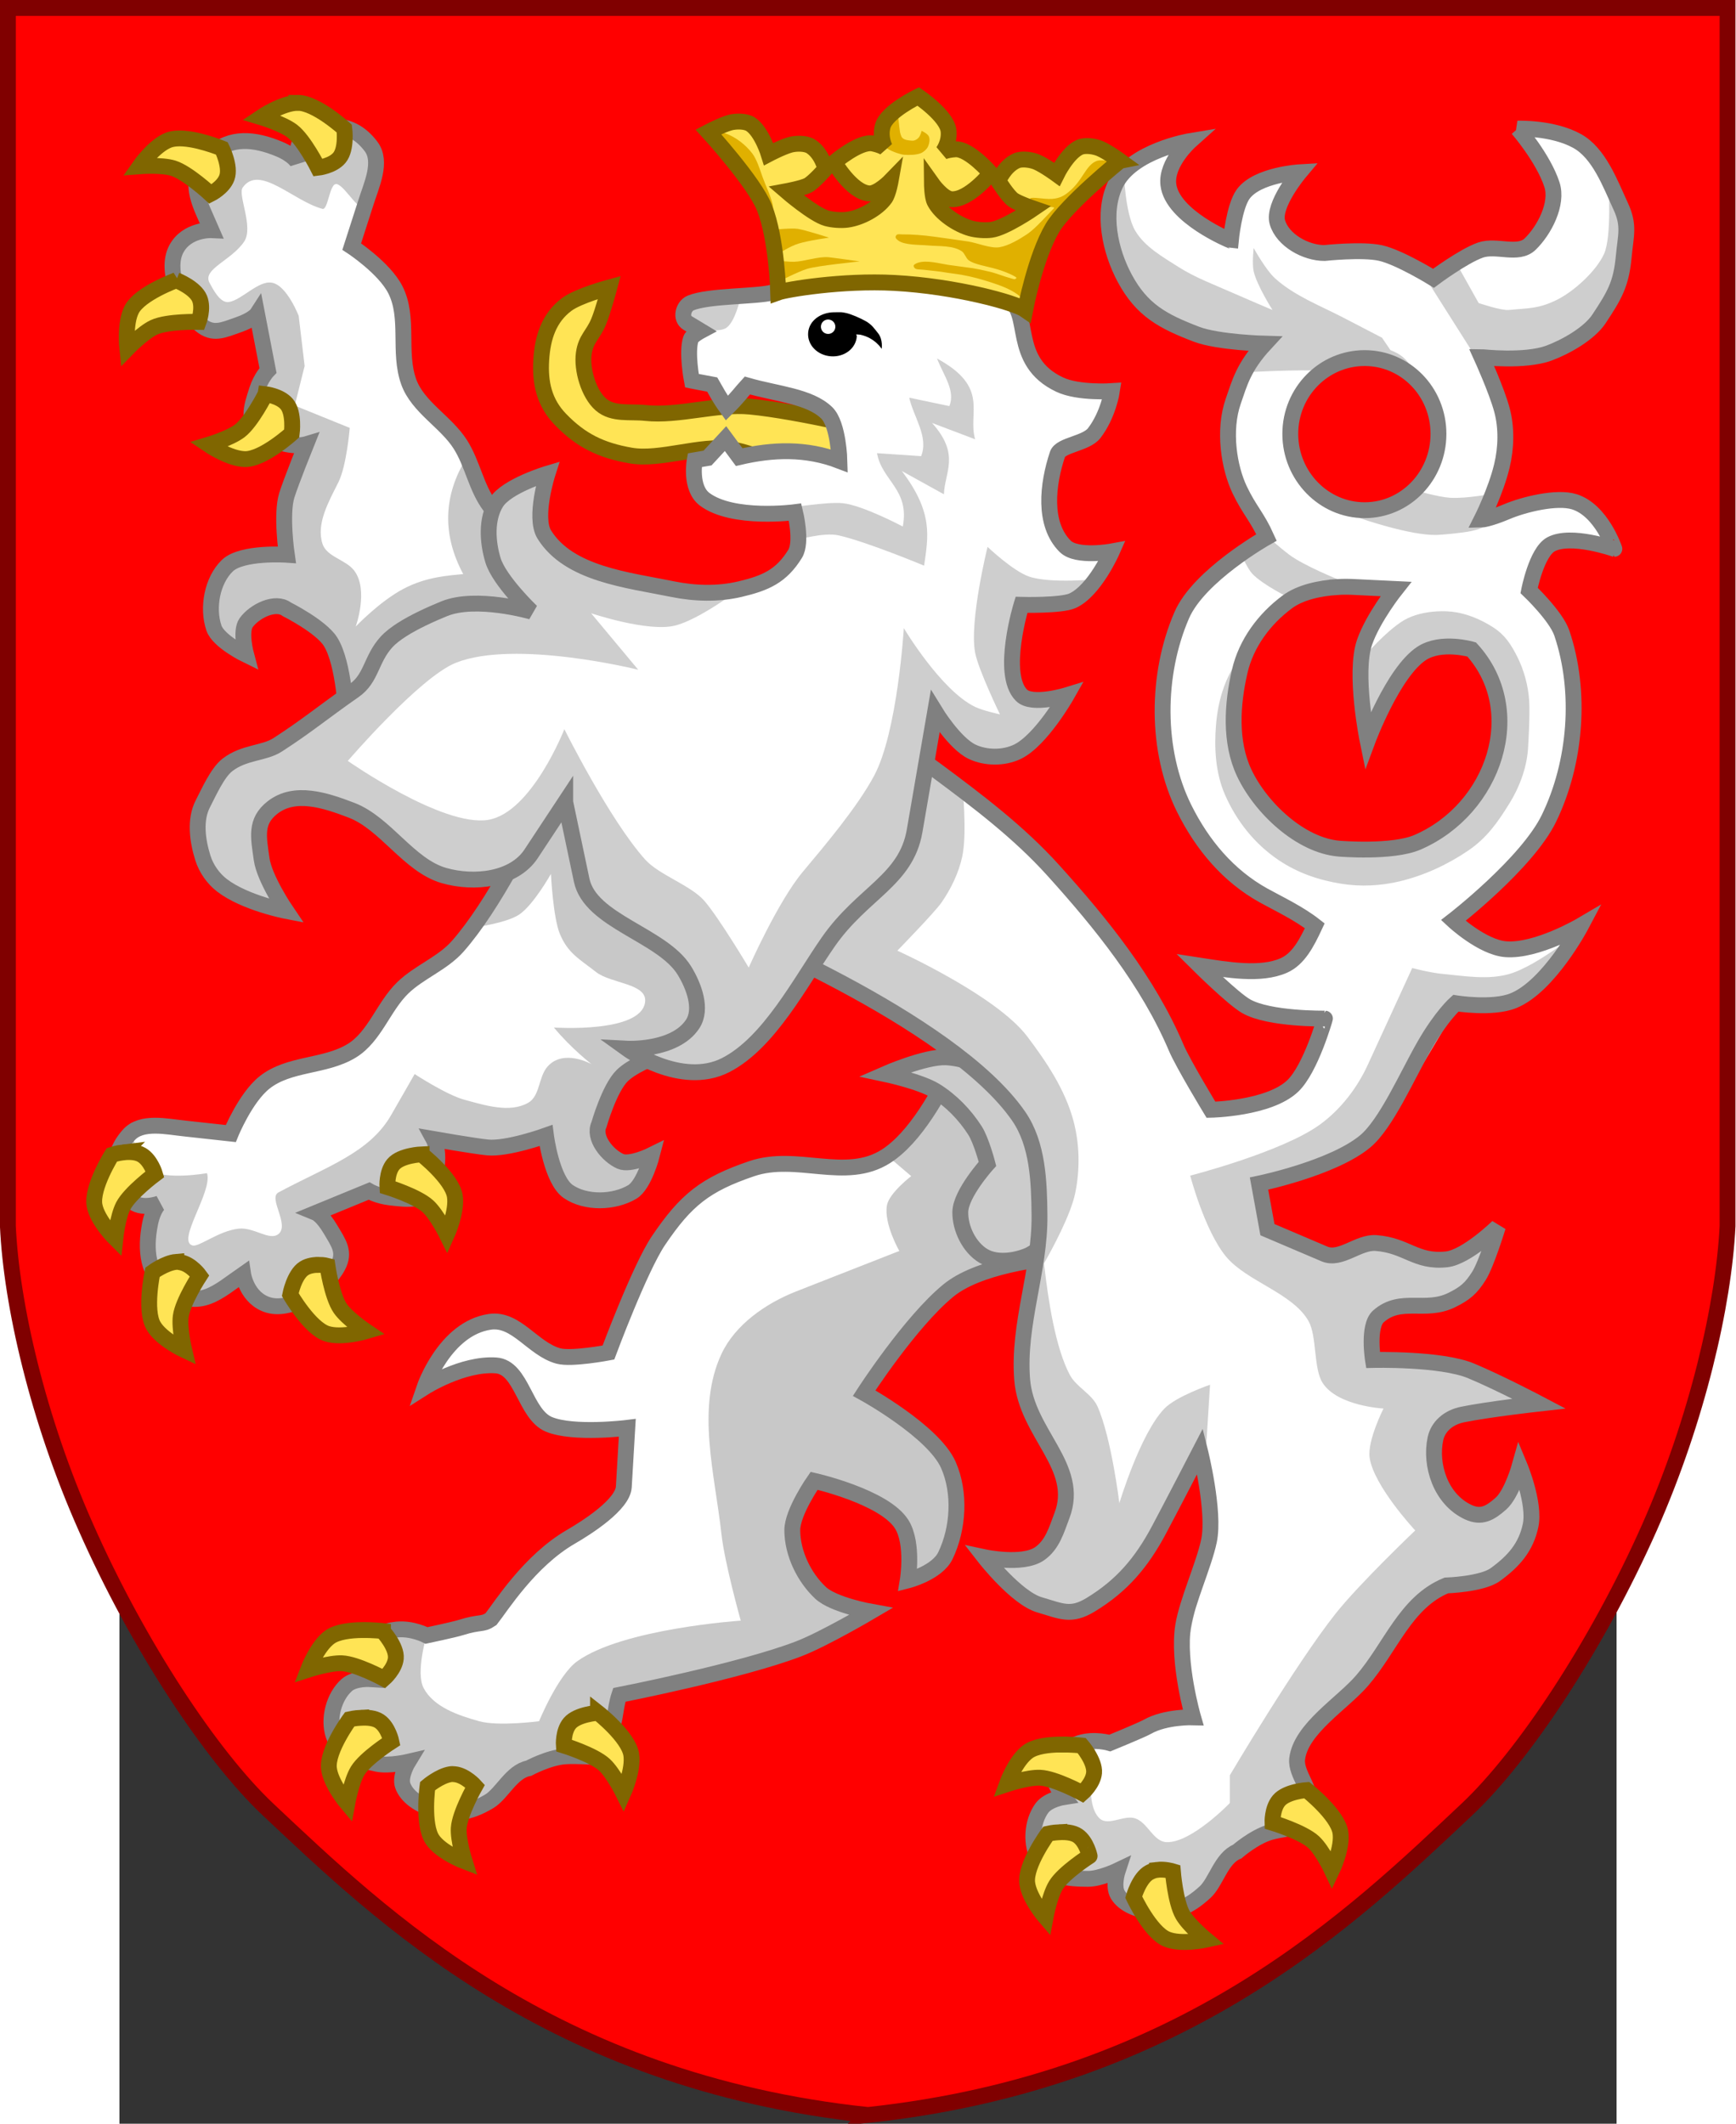 <?xml version="1.0" encoding="UTF-8" standalone="no"?>
<svg
   xmlns:dc="http://purl.org/dc/elements/1.1/"
   xmlns:cc="http://creativecommons.org/ns#"
   xmlns:rdf="http://www.w3.org/1999/02/22-rdf-syntax-ns#"
   xmlns:svg="http://www.w3.org/2000/svg"
   xmlns="http://www.w3.org/2000/svg"
   xmlns:sodipodi="http://sodipodi.sourceforge.net/DTD/sodipodi-0.dtd"
   xmlns:inkscape="http://www.inkscape.org/namespaces/inkscape"
   xml:space="preserve"
   width="1009.221"
   height="1234.734"
   style="fill-rule:evenodd"
   viewBox="0 0 8140.72 11549.211"
   id="svg2"
   sodipodi:version="0.32"
   inkscape:version="1.0.1 (c497b03c, 2020-09-10)"
   sodipodi:docname="Lesser coat of arms of Czechia (Sodacannic).svg"
   inkscape:output_extension="org.inkscape.output.svg.inkscape"
   version="1.1"><rect x="0" y="0" width="8140.72" height="11549.211" fill="#333333" stroke="none"/><sodipodi:namedview
     inkscape:window-height="755"
     inkscape:window-width="954"
     inkscape:pageshadow="2"
     inkscape:pageopacity="0.0"
     borderopacity="1.0"
     bordercolor="#666666"
     pagecolor="#ffffff"
     id="base"
     inkscape:zoom="0.29080817"
     inkscape:cx="590.90987"
     inkscape:cy="818.16403"
     inkscape:window-x="0"
     inkscape:window-y="23"
     inkscape:current-layer="svg2"
     showgrid="false"
     inkscape:window-maximized="0"
     fit-margin-top="0"
     fit-margin-left="0"
     fit-margin-right="0"
     fit-margin-bottom="0"
     inkscape:document-rotation="0" /><defs
     id="defs4"><inkscape:perspective
       sodipodi:type="inkscape:persp3d"
       inkscape:vp_x="0 : 631.64757 : 1"
       inkscape:vp_y="0 : 1000 : 0"
       inkscape:vp_z="1024.9999 : 631.64757 : 1"
       inkscape:persp3d-origin="512.49997 : 423.31423 : 1"
       id="perspective170" /><style
       type="text/css"
       id="style6">
   
    .str3 {stroke:#000000;stroke-width:21;stroke-linecap:round}
    .str1 {stroke:#000000;stroke-width:42}
    .str2 {stroke:#000000;stroke-width:42;stroke-linecap:round}
    .str0 {stroke:#000000;stroke-width:56}
    .fil4 {fill:none}
    .fil5 {fill:#000000}
    .fil3 {fill:#000000}
    .fil0 {fill:#FF0000}
    .fil1 {fill:#E9CC0C}
    .fil2 {fill:#FFFFFF}
   
  </style></defs><g
     id="Layer 1"
     transform="matrix(1.481,0,0,1.481,-2090.67,-2849.198)"
     style="display:inline"><path
       class="fil0 str0"
       d="m 1002,1953 h 6314 v 4473 c -14,288 -111,709 -286,1105 -193,435 -463,841 -670,1036 -416,391 -1037,999 -2201,1123 V 9690 C 2995,9566 2373,8959 1957,8568 1750,8373 1480,7966 1288,7531 1112,7135 1015,6714 1002,6426 Z"
       id="path10"
       style="display:inline;fill:#ff0000;fill-opacity:1;stroke:#800000;stroke-width:58.218;stroke-miterlimit:4;stroke-dasharray:none;stroke-opacity:1"
       inkscape:connector-curvature="0"
       sodipodi:nodetypes="ccccccccccc" /></g><g
     id="g16324"
     transform="matrix(86.231,0,0,86.231,-74497.91,-33936.069)"
     style="display:inline;stroke-width:1;stroke-miterlimit:4;stroke-dasharray:none"><g
       transform="translate(3.71,3.442)"
       id="g13282"
       style="display:inline;stroke-width:1;stroke-miterlimit:4;stroke-dasharray:none"><path
         inkscape:connector-curvature="0"
         id="path12838-1"
         transform="translate(-104.91,-172.752)"
         d="m 978.594,570.844 c -0.544,0.028 -1.116,0.224 -1.688,0.562 -0.745,0.441 -0.531,1.719 -0.531,1.719 0,0 -0.222,-0.475 -1.188,-0.875 -1.524,-0.631 -3.066,-0.804 -4.25,0.344 -1.689,1.638 -0.767,2.992 0,4.781 0,0 -1.549,-0.072 -2.219,1.188 -0.733,1.379 0.331,3.783 1.531,4.781 0.787,0.655 1.408,0.335 2.375,0 0.957,-0.331 1.188,-0.688 1.188,-0.688 l 0.688,3.562 c 0,0 -0.437,0.446 -0.688,1.219 -0.386,1.191 -0.675,2.021 0.344,2.75 1.493,1.069 2.75,0.688 2.75,0.688 0,0 -0.951,2.36 -1.219,3.219 -0.373,1.194 0,3.75 0,3.75 0,0 -2.836,-0.196 -3.75,0.688 -0.963,0.93 -1.279,2.672 -0.844,3.938 0.289,0.84 2.031,1.688 2.031,1.688 0,0 -0.399,-1.478 0,-2.031 0.526,-0.729 1.843,-1.383 2.562,-0.844 0,0 2.137,1.073 2.75,2.031 0.878,1.372 1,4.781 1,4.781 l 8.219,7 5.031,-3.281 c -1.621,3.517 -3.986,8.186 -6.219,10.719 -0.959,1.088 -2.428,1.616 -3.469,2.625 -1.218,1.181 -1.769,3.087 -3.219,3.969 -1.7,1.035 -3.943,0.76 -5.5,2 -1.21,0.964 -2.125,3.219 -2.125,3.219 l -2.844,-0.312 c -1.21,-0.123 -2.786,-0.503 -3.594,0.406 -1.176,1.324 -1.033,2.812 0.156,4.125 0.582,0.642 1.781,0.188 1.781,0.188 0,0 -0.395,0.286 -0.594,1.312 -0.313,1.619 -0.174,3.195 1.188,4.125 1.943,1.327 3.088,0.141 4.688,-0.969 0,0 0.226,1.533 1.594,1.938 1.498,0.443 3.637,-1.061 4.375,-2.438 0.484,-0.902 0.053,-1.463 -0.469,-2.344 -0.516,-0.871 -0.906,-1.031 -0.906,-1.031 l 3.344,-1.375 c 0,0 0.536,0.315 1.344,0.406 1.245,0.14 2.083,0.269 2.594,-0.875 0.748,-1.676 0.125,-2.812 0.125,-2.812 0,0 2.512,0.44 3.406,0.531 1.245,0.127 3.688,-0.75 3.688,-0.75 0,0 0.357,2.812 1.406,3.531 1.104,0.757 2.878,0.711 4.031,0.031 0.765,-0.451 1.25,-2.344 1.25,-2.344 0,0 -1.378,0.686 -2,0.406 -0.82,-0.369 -1.728,-1.5 -1.344,-2.312 0,0 0.653,-2.301 1.469,-3.094 1.168,-1.134 4.469,-1.969 4.469,-1.969 l 5.219,-9.406 -9.906,-10.062 5.188,-3.375 c 0,0 -9.792,-6.431 -13.312,-11.094 -0.874,-1.157 -1.095,-2.684 -1.875,-3.906 -0.913,-1.43 -2.676,-2.341 -3.25,-3.938 -0.674,-1.873 0.059,-4.039 -0.844,-5.812 -0.702,-1.379 -2.75,-2.719 -2.75,-2.719 l 0.875,-2.719 c 0.363,-1.16 1.073,-2.621 0.344,-3.594 -0.664,-0.886 -1.499,-1.297 -2.406,-1.25 z M 1019.781,624.75 c 0,0 -2.678,8.713 -6.312,11.031 -2.543,1.623 -5.613,-0.192 -8.469,0.781 -2.93,0.998 -4.142,1.967 -5.875,4.531 -1.175,1.739 -3.156,7.062 -3.156,7.062 0,0 -2.334,0.444 -3.156,0.219 -1.616,-0.442 -2.654,-2.393 -4.312,-2.156 -2.847,0.407 -4.125,4.125 -4.125,4.125 0,0 2.394,-1.521 4.5,-1.375 1.651,0.114 1.815,3.085 3.344,3.719 1.544,0.64 4.938,0.219 4.938,0.219 l -0.219,3.719 c -0.059,1.115 -2.298,2.55 -3.344,3.156 -2.61,1.512 -4.408,4.402 -5.031,5.188 -0.556,0.38 -0.653,0.137 -1.906,0.531 -0.425,0.134 -2.156,0.5 -2.156,0.5 0,0 -0.903,-0.472 -1.875,-0.375 -0.764,0.076 -1.683,0.443 -1.969,1.156 -0.313,0.782 0.312,1.969 0.312,1.969 0,0 -1,-0.068 -1.5,0.375 -0.813,0.72 -1.184,2.125 -0.844,3.156 0.4,1.212 1.501,1.548 2.75,1.812 0.749,0.159 1.969,-0.125 1.969,-0.125 0,0 -0.556,0.909 -0.344,1.5 0.259,0.721 1.074,1.235 1.812,1.438 1.463,0.402 2.317,0.33 3.625,-0.438 0.815,-0.478 1.422,-1.896 2.5,-2.094 0,0 1.235,-0.67 2.281,-0.75 0.636,-0.049 1.906,0.031 1.906,0.031 l 0.781,-1.188 c 0.536,-0.841 0.431,-1.774 0.75,-2.719 0,0 7.646,-1.497 11.313,-2.906 1.588,-0.61 4.531,-2.344 4.531,-2.344 0,0 -2.339,-0.421 -3.156,-1.188 -1.049,-0.984 -1.774,-2.499 -1.781,-3.938 -0.01,-1.145 1.375,-3.125 1.375,-3.125 0,0 4.452,1.004 5.531,2.75 0.758,1.227 0.375,3.531 0.375,3.531 0,0 1.851,-0.473 2.375,-1.562 0.825,-1.715 0.955,-3.978 0.187,-5.719 -0.938,-2.128 -5.312,-4.531 -5.312,-4.531 0,0 2.906,-4.499 5.312,-6.469 3.591,-2.94 14.75,-2.375 14.75,-2.375 l -12.375,-17.125 z"
         style="display:inline;fill:#ffffff;fill-opacity:1;stroke:none" /><path
         inkscape:connector-curvature="0"
         id="path12838-1-6-1"
         transform="translate(-104.91,-172.752)"
         d="m 978.594,570.844 c -0.544,0.028 -1.116,0.224 -1.688,0.562 -0.745,0.441 -0.531,1.719 -0.531,1.719 0,0 -0.222,-0.475 -1.188,-0.875 -1.524,-0.631 -3.066,-0.804 -4.25,0.344 -1.689,1.638 -0.767,2.992 0,4.781 0,0 -1.549,-0.072 -2.219,1.188 -0.733,1.379 0.331,3.783 1.531,4.781 0.787,0.655 1.408,0.335 2.375,0 0.957,-0.331 1.188,-0.688 1.188,-0.688 l 0.688,3.562 c 0,0 -0.437,0.446 -0.688,1.219 -0.386,1.191 -0.675,2.021 0.344,2.75 1.493,1.069 2.75,0.688 2.75,0.688 0,0 -0.951,2.36 -1.219,3.219 -0.373,1.194 0,3.75 0,3.75 0,0 -2.836,-0.196 -3.75,0.688 -0.963,0.93 -1.279,2.672 -0.844,3.938 0.289,0.84 2.031,1.688 2.031,1.688 0,0 -0.399,-1.478 0,-2.031 0.526,-0.729 1.843,-1.383 2.562,-0.844 0,0 2.137,1.073 2.75,2.031 0.878,1.372 1,4.781 1,4.781 l 8.219,7 4.438,-2.906 -2.969,6.312 -1.625,2.844 c 0,0 2.029,-0.267 2.844,-0.812 0.903,-0.605 2,-2.562 2,-2.562 0,0 0.133,2.745 0.562,3.781 0.51,1.231 1.233,1.583 2.281,2.406 0.95,0.747 3.259,0.709 3.094,1.906 -0.272,1.973 -5.75,1.594 -5.75,1.594 1.086,1.317 2.375,2.312 2.375,2.312 0,0 -1.765,-1 -2.781,0.156 -0.572,0.651 -0.464,1.856 -1.219,2.281 -1.164,0.657 -2.709,0.158 -4,-0.188 -1.143,-0.306 -3.156,-1.625 -3.156,-1.625 l -1.469,2.562 c -1.377,2.416 -4.034,3.244 -7.125,4.906 -0.656,0.353 0.732,2.051 0,2.625 -0.566,0.443 -1.529,-0.446 -2.5,-0.344 -1.248,0.131 -2.497,1.165 -2.906,1.062 -1.047,-0.262 1.281,-3.41 0.906,-4.562 0,0 -2.591,0.463 -3.594,-0.188 -0.698,-0.453 -1.125,-2.25 -1.125,-2.25 -0.031,-0.06 -0.042,-0.104 -0.062,-0.156 -0.041,0.063 -0.092,0.115 -0.156,0.188 -1.176,1.324 -1.033,2.812 0.156,4.125 0.582,0.642 1.781,0.188 1.781,0.188 0,0 -0.395,0.286 -0.594,1.312 -0.313,1.619 -0.174,3.195 1.188,4.125 1.943,1.327 3.088,0.141 4.688,-0.969 0,0 0.226,1.533 1.594,1.938 1.498,0.443 3.637,-1.061 4.375,-2.438 0.484,-0.902 0.053,-1.463 -0.469,-2.344 -0.516,-0.871 -0.906,-1.031 -0.906,-1.031 l 3.344,-1.375 c 0,0 0.536,0.315 1.344,0.406 1.245,0.14 2.083,0.269 2.594,-0.875 0.748,-1.676 0.125,-2.812 0.125,-2.812 0,0 2.512,0.44 3.406,0.531 1.245,0.127 3.688,-0.75 3.688,-0.75 0,0 0.357,2.812 1.406,3.531 1.104,0.757 2.878,0.711 4.031,0.031 0.765,-0.451 1.25,-2.344 1.25,-2.344 0,0 -1.378,0.686 -2,0.406 -0.82,-0.369 -1.728,-1.5 -1.344,-2.312 0,0 0.653,-2.301 1.469,-3.094 1.168,-1.134 4.469,-1.969 4.469,-1.969 l 5.219,-9.406 -4.625,-4.688 -5.219,-5.375 5.406,-3.438 -11.844,-8.656 -2.125,-2.875 -1.094,-2.562 c -1.506,2.415 -1.531,4.901 -0.219,7.344 -0.887,0.094 -2.315,0.159 -3.781,0.938 -1.507,0.8 -3,2.375 -3,2.375 0,0 0.836,-2.304 -0.094,-3.531 -0.523,-0.691 -1.734,-0.863 -2,-1.688 -0.41,-1.272 0.403,-2.68 1,-3.875 0.529,-1.059 0.719,-3.438 0.719,-3.438 l -3.469,-1.406 0.625,-2.5 -0.375,-3.156 c 0,0 -0.737,-1.925 -1.688,-2.094 -0.86,-0.153 -1.902,1.096 -2.719,1.219 -0.543,0.082 -0.981,-0.776 -1.219,-1.219 -0.46,-0.858 1.389,-1.4 2.188,-2.594 0.613,-0.917 -0.419,-2.944 -0.094,-3.406 1.051,-1.494 3.194,0.857 5.031,1.344 0.363,0.096 0.444,-1.675 0.906,-1.562 0.581,0.142 1.538,2.096 1.812,1.219 0.363,-1.16 1.073,-2.621 0.344,-3.594 -0.664,-0.886 -1.499,-1.297 -2.406,-1.25 z M 965.875,634.25 c 0.447,-0.683 -0.325,-0.815 0,0 z m 53.906,-9.5 c 0,0 -2.678,8.713 -6.312,11.031 l 0.531,0.344 1.062,0.906 c 0,0 -1.395,1.067 -1.531,1.844 -0.203,1.164 0.781,2.875 0.781,2.875 l -6.531,2.562 c -1.899,0.751 -3.824,2.087 -4.687,3.938 -1.6,3.431 -0.413,7.581 0,11.344 0.203,1.85 1.219,5.469 1.219,5.469 0,0 -7.44,0.498 -10.312,2.562 -1.217,0.874 -2.406,3.781 -2.406,3.781 0,0 -2.566,0.341 -3.781,0 -1.309,-0.367 -2.869,-0.89 -3.5,-2.094 C 983.803,668.341 984.5,666 984.5,666 c 0,0 -0.903,-0.472 -1.875,-0.375 -0.764,0.076 -1.683,0.443 -1.969,1.156 -0.313,0.782 0.312,1.969 0.312,1.969 0,0 -1,-0.068 -1.5,0.375 -0.813,0.72 -1.184,2.125 -0.844,3.156 0.4,1.212 1.501,1.548 2.75,1.812 0.749,0.159 1.969,-0.125 1.969,-0.125 0,0 -0.556,0.909 -0.344,1.5 0.259,0.721 1.074,1.235 1.812,1.438 1.463,0.402 2.317,0.33 3.625,-0.438 0.815,-0.478 1.422,-1.896 2.5,-2.094 0,0 1.235,-0.67 2.281,-0.75 0.636,-0.049 1.906,0.031 1.906,0.031 l 0.781,-1.188 c 0.536,-0.841 0.431,-1.774 0.75,-2.719 0,0 7.646,-1.497 11.313,-2.906 1.588,-0.61 4.531,-2.344 4.531,-2.344 0,0 -2.339,-0.421 -3.156,-1.188 -1.049,-0.984 -1.774,-2.499 -1.781,-3.938 -0.01,-1.145 1.375,-3.125 1.375,-3.125 0,0 4.452,1.004 5.531,2.75 0.758,1.227 0.375,3.531 0.375,3.531 0,0 1.851,-0.473 2.375,-1.562 0.825,-1.715 0.955,-3.978 0.187,-5.719 -0.938,-2.128 -5.312,-4.531 -5.312,-4.531 0,0 2.906,-4.499 5.312,-6.469 3.591,-2.94 14.75,-2.375 14.75,-2.375 l -12.375,-17.125 z"
         style="display:inline;fill:#c8c8c8;fill-opacity:1;stroke:none" /><path
         inkscape:connector-curvature="0"
         id="path12838-1-6"
         transform="translate(-104.91,-172.752)"
         d="m 978.594,570.844 c -0.544,0.028 -1.116,0.224 -1.688,0.562 -0.745,0.441 -0.531,1.719 -0.531,1.719 0,0 -0.222,-0.475 -1.188,-0.875 -1.524,-0.631 -3.066,-0.804 -4.25,0.344 -1.689,1.638 -0.767,2.992 0,4.781 0,0 -1.549,-0.072 -2.219,1.188 -0.733,1.379 0.331,3.783 1.531,4.781 0.787,0.655 1.408,0.335 2.375,0 0.957,-0.331 1.188,-0.688 1.188,-0.688 l 0.688,3.562 c 0,0 -0.437,0.446 -0.688,1.219 -0.386,1.191 -0.675,2.021 0.344,2.75 1.493,1.069 2.75,0.688 2.75,0.688 0,0 -0.951,2.36 -1.219,3.219 -0.373,1.194 0,3.75 0,3.75 0,0 -2.836,-0.196 -3.75,0.688 -0.963,0.93 -1.279,2.672 -0.844,3.938 0.289,0.84 2.031,1.688 2.031,1.688 0,0 -0.399,-1.478 0,-2.031 0.526,-0.729 1.843,-1.383 2.562,-0.844 0,0 2.137,1.073 2.75,2.031 0.878,1.372 1,4.781 1,4.781 l 8.219,7 5.031,-3.281 c -1.621,3.517 -3.986,8.186 -6.219,10.719 -0.959,1.088 -2.428,1.616 -3.469,2.625 -1.218,1.181 -1.769,3.087 -3.219,3.969 -1.7,1.035 -3.943,0.76 -5.5,2 -1.21,0.964 -2.125,3.219 -2.125,3.219 l -2.844,-0.312 c -1.21,-0.123 -2.786,-0.503 -3.594,0.406 -1.176,1.324 -1.033,2.812 0.156,4.125 0.582,0.642 1.781,0.188 1.781,0.188 0,0 -0.395,0.286 -0.594,1.312 -0.313,1.619 -0.174,3.195 1.188,4.125 1.943,1.327 3.088,0.141 4.688,-0.969 0,0 0.226,1.533 1.594,1.938 1.498,0.443 3.637,-1.061 4.375,-2.438 0.484,-0.902 0.053,-1.463 -0.469,-2.344 -0.516,-0.871 -0.906,-1.031 -0.906,-1.031 l 3.344,-1.375 c 0,0 0.536,0.315 1.344,0.406 1.245,0.14 2.083,0.269 2.594,-0.875 0.748,-1.676 0.125,-2.812 0.125,-2.812 0,0 2.512,0.44 3.406,0.531 1.245,0.127 3.688,-0.75 3.688,-0.75 0,0 0.357,2.812 1.406,3.531 1.104,0.757 2.878,0.711 4.031,0.031 0.765,-0.451 1.25,-2.344 1.25,-2.344 0,0 -1.378,0.686 -2,0.406 -0.82,-0.369 -1.728,-1.5 -1.344,-2.312 0,0 0.653,-2.301 1.469,-3.094 1.168,-1.134 4.469,-1.969 4.469,-1.969 l 5.219,-9.406 -9.906,-10.062 5.188,-3.375 c 0,0 -9.792,-6.431 -13.312,-11.094 -0.874,-1.157 -1.095,-2.684 -1.875,-3.906 -0.913,-1.43 -2.676,-2.341 -3.25,-3.938 -0.674,-1.873 0.059,-4.039 -0.844,-5.812 -0.702,-1.379 -2.75,-2.719 -2.75,-2.719 l 0.875,-2.719 c 0.363,-1.16 1.073,-2.621 0.344,-3.594 -0.664,-0.886 -1.499,-1.297 -2.406,-1.25 z M 1019.781,624.75 c 0,0 -2.678,8.713 -6.312,11.031 -2.543,1.623 -5.613,-0.192 -8.469,0.781 -2.93,0.998 -4.142,1.967 -5.875,4.531 -1.175,1.739 -3.156,7.062 -3.156,7.062 0,0 -2.334,0.444 -3.156,0.219 -1.616,-0.442 -2.654,-2.393 -4.312,-2.156 -2.847,0.407 -4.125,4.125 -4.125,4.125 0,0 2.394,-1.521 4.5,-1.375 1.651,0.114 1.815,3.085 3.344,3.719 1.544,0.64 4.938,0.219 4.938,0.219 l -0.219,3.719 c -0.059,1.115 -2.298,2.55 -3.344,3.156 -2.61,1.512 -4.408,4.402 -5.031,5.188 -0.556,0.38 -0.653,0.137 -1.906,0.531 -0.425,0.134 -2.156,0.5 -2.156,0.5 0,0 -0.903,-0.472 -1.875,-0.375 -0.764,0.076 -1.683,0.443 -1.969,1.156 -0.313,0.782 0.312,1.969 0.312,1.969 0,0 -1,-0.068 -1.5,0.375 -0.813,0.72 -1.184,2.125 -0.844,3.156 0.4,1.212 1.501,1.548 2.75,1.812 0.749,0.159 1.969,-0.125 1.969,-0.125 0,0 -0.556,0.909 -0.344,1.5 0.259,0.721 1.074,1.235 1.812,1.438 1.463,0.402 2.317,0.33 3.625,-0.438 0.815,-0.478 1.422,-1.896 2.5,-2.094 0,0 1.235,-0.67 2.281,-0.75 0.636,-0.049 1.906,0.031 1.906,0.031 l 0.781,-1.188 c 0.536,-0.841 0.431,-1.774 0.75,-2.719 0,0 7.646,-1.497 11.313,-2.906 1.588,-0.61 4.531,-2.344 4.531,-2.344 0,0 -2.339,-0.421 -3.156,-1.188 -1.049,-0.984 -1.774,-2.499 -1.781,-3.938 -0.01,-1.145 1.375,-3.125 1.375,-3.125 0,0 4.452,1.004 5.531,2.75 0.758,1.227 0.375,3.531 0.375,3.531 0,0 1.851,-0.473 2.375,-1.562 0.825,-1.715 0.955,-3.978 0.187,-5.719 -0.938,-2.128 -5.312,-4.531 -5.312,-4.531 0,0 2.906,-4.499 5.312,-6.469 3.591,-2.94 14.75,-2.375 14.75,-2.375 l -12.375,-17.125 z"
         style="display:inline;fill:none;stroke:#808080;stroke-width:1;stroke-linecap:butt;stroke-linejoin:miter;stroke-miterlimit:4;stroke-dasharray:none;stroke-opacity:1" /></g><path
       inkscape:connector-curvature="0"
       sodipodi:nodetypes="cssssscssssscc"
       id="path13236"
       d="m 910.801,425.633 c 0,0 -5.32,-3.26 -8.322,-3.759 -1.862,-0.309 -4.45,0.729 -6.309,0.403 -1.853,-0.325 -3.122,-0.93 -4.43,-2.282 -1.017,-1.052 -1.3,-2.298 -1.208,-3.759 0.088,-1.402 0.485,-2.651 1.611,-3.49 0.74,-0.551 2.685,-1.074 2.685,-1.074 0,0 -0.397,1.486 -0.671,2.148 -0.363,0.877 -0.806,1.074 -0.94,2.013 -0.144,1.011 0.303,2.551 1.074,3.222 0.759,0.66 1.819,0.43 2.819,0.537 2.07,0.221 4.505,-0.599 6.577,-0.403 3.071,0.291 8.457,1.611 8.457,1.611 z"
       style="display:inline;fill:#ffe455;fill-opacity:1;stroke:#806600;stroke-width:1;stroke-linecap:butt;stroke-linejoin:miter;stroke-miterlimit:4;stroke-dasharray:none;stroke-opacity:1" /><g
       transform="translate(3.71,3.442)"
       id="g13223"
       style="stroke-width:1;stroke-miterlimit:4;stroke-dasharray:none"><path
         inkscape:connector-curvature="0"
         style="fill:#cccccc;fill-opacity:1;stroke:#808080;stroke-width:1;stroke-linecap:butt;stroke-linejoin:miter;stroke-miterlimit:4;stroke-dasharray:none;stroke-opacity:1"
         d="m 920.101,466.802 c 0,0 -1.511,2.055 -2.636,2.504 -0.857,0.342 -1.978,0.478 -2.768,0 -0.891,-0.539 -1.466,-1.727 -1.45,-2.768 0.019,-1.161 1.714,-3.032 1.714,-3.032 0,0 -0.384,-1.478 -0.791,-2.109 -0.639,-0.993 -1.5,-1.884 -2.504,-2.504 -0.946,-0.584 -3.163,-1.054 -3.163,-1.054 0,0 2.501,-1.098 3.822,-1.054 2,0.067 5.668,1.977 5.668,1.977 z"
         id="path13209"
         sodipodi:nodetypes="cssscsscscc" /><path
         inkscape:connector-curvature="0"
         style="fill:#ffffff;stroke:none"
         d="m 1049.938,566.625 c 0,0 1.612,1.856 2.156,3.531 0.39,1.199 -0.469,2.873 -1.375,3.75 -0.759,0.735 -2.126,0.03 -3.125,0.375 -1.084,0.374 -2.969,1.781 -2.969,1.781 0,0 -2.142,-1.325 -3.344,-1.594 -1.151,-0.257 -3.531,0 -3.531,0 -1.182,0 -2.636,-0.803 -2.969,-1.938 -0.322,-1.099 1.406,-3.156 1.406,-3.156 0,0 -2.669,0.153 -3.562,1.375 -0.58,0.794 -0.781,2.938 -0.781,2.938 -1e-4,0 -3.697,-1.506 -3.938,-3.531 -0.163,-1.373 1.375,-2.75 1.375,-2.75 0,0 -3.709,0.613 -4.719,2.75 -0.845,1.787 -0.342,4.166 0.594,5.906 1.081,2.011 2.398,2.717 4.531,3.531 1.349,0.515 4.312,0.594 4.312,0.594 -1.359,1.47 -1.598,2.474 -2,3.625 -0.643,1.844 -0.266,4.188 0.406,5.594 0.625,1.306 1.095,1.683 1.688,3 0,0 -4.259,2.397 -5.344,4.906 -1.615,3.734 -1.655,8.544 0.156,12.188 1.148,2.31 2.79,4.257 5.009,5.487 0.909,0.504 2.209,1.112 3.225,1.909 -0.5,1.07 -1.022,2.094 -1.956,2.505 -1.452,0.64 -3.538,0.278 -5.31,0.005 0,0 2.105,2.086 2.938,2.562 1.458,0.835 4.969,0.781 4.969,0.781 1e-4,0 -0.893,3.164 -2.031,4.25 -1.498,1.429 -5.156,1.5 -5.156,1.5 0,0 -1.758,-2.894 -2.188,-3.906 -1.776,-4.185 -4.732,-7.846 -7.781,-11.219 -2.154,-2.383 -4.733,-4.336 -7.312,-6.25 -3.635,-2.697 -11.438,-7.344 -11.438,-7.344 L 999.5,616.812 c 0,0 14.71,5.923 18.969,12.094 1.209,1.752 1.292,4.121 1.312,6.25 0.033,3.51 -1.368,6.844 -1.094,10.344 0.268,3.423 3.707,5.478 2.506,8.603 -0.333,0.866 -0.587,1.83 -1.412,2.397 -1.067,0.733 -3.469,0.219 -3.469,0.219 0,0 2.002,2.57 3.469,3 1.395,0.409 1.975,0.753 3.219,0 1.98,-1.199 3.223,-2.676 4.312,-4.719 0.792,-1.485 2.594,-4.969 2.594,-4.969 0,0 0.952,3.805 0.563,5.656 -0.319,1.515 -1.375,3.816 -1.625,5.344 -0.379,2.309 0.625,5.781 0.625,5.781 0,0 -1.73,-0.052 -2.875,0.594 -0.388,0.219 -2.375,1.031 -2.375,1.031 0,0 -0.975,-0.296 -1.906,0 -0.732,0.233 -1.556,0.775 -1.688,1.531 -0.144,0.83 0.688,1.875 0.688,1.875 0,0 -0.977,0.151 -1.375,0.688 -0.646,0.873 -0.734,2.311 -0.188,3.25 0.642,1.103 1.817,1.219 3.094,1.219 0.766,-10e-6 1.875,-0.531 1.875,-0.531 0,0 -0.33,0.997 0,1.531 0.403,0.651 1.298,0.986 2.062,1.031 1.514,0.089 2.317,-0.165 3.438,-1.188 0.698,-0.637 1.017,-2.145 2.031,-2.562 0,0 1.056,-0.923 2.062,-1.219 0.612,-0.18 1.875,-0.344 1.875,-0.344 l 0.531,-1.344 c 0.35,-0.933 -0.803,-1.947 -0.688,-2.938 0.222,-1.902 2.843,-3.488 4.094,-4.938 1.821,-2.11 2.735,-4.939 5.312,-6 0,0 2.246,-0.069 3.094,-0.688 1.145,-0.836 1.926,-1.706 2.219,-3.094 0.295,-1.396 -0.688,-3.75 -0.688,-3.75 0,0 -0.491,1.76 -1.188,2.375 -0.686,0.606 -1.233,0.917 -2.062,0.531 -1.739,-0.809 -2.414,-2.975 -2.062,-4.625 0.16,-0.751 0.788,-1.342 1.719,-1.531 1.646,-0.334 4.812,-0.688 4.812,-0.688 0,0 -2.52,-1.328 -4.281,-2.062 -1.908,-0.796 -6.188,-0.688 -6.188,-0.688 0,0 -0.346,-2.141 0.344,-2.75 1.412,-1.247 2.935,-0.199 4.625,-1.031 0.84,-0.414 1.222,-0.738 1.719,-1.531 0.474,-0.757 1.188,-3.094 1.188,-3.094 0,0 -1.974,1.932 -3.25,2.062 -1.941,0.199 -2.492,-0.884 -4.438,-1.031 -1.105,-0.084 -2.231,1.124 -3.25,0.688 l -3.594,-1.531 -0.531,-2.906 c 0,0 4.635,-0.956 6.688,-2.656 1.33,-1.102 2.646,-4.136 3.75,-6.062 1.067,-1.862 1.969,-2.656 1.969,-2.656 0,0 2.303,0.375 3.625,-0.156 2.249,-0.903 4.281,-4.75 4.281,-4.75 0,0 -2.797,1.649 -4.75,1.5 -1.492,-0.114 -3.312,-1.812 -3.312,-1.812 0,0 4.654,-3.6 6.031,-6.438 1.704,-3.51 2.064,-7.992 0.813,-11.688 -0.362,-1.069 -2.063,-2.688 -2.063,-2.688 0,0 0.463,-2.407 1.375,-2.906 1.25,-0.684 4,0.281 4,0.281 1e-4,0 -0.812,-2.436 -2.531,-2.969 -1.109,-0.344 -3.18,0.173 -4.25,0.625 -1.17,0.493 -1.594,0.5 -1.594,0.5 0,0 0.893,-1.77 1.281,-3.375 0.277,-1.147 0.31,-2.424 0,-3.562 -0.34,-1.247 -1.281,-3.312 -1.281,-3.312 1e-4,0 2.707,0.318 4.25,-0.25 1.044,-0.384 2.544,-1.228 3.156,-2.156 0.972,-1.474 1.401,-2.18 1.562,-3.938 0.122,-1.331 0.373,-1.943 -0.188,-3.156 -0.666,-1.44 -1.363,-3.355 -2.75,-4.125 -1.557,-0.864 -3.75,-0.781 -3.75,-0.781 z m -9.656,14.469 c 2.578,0 4.656,2.128 4.656,4.781 0,2.653 -2.079,4.812 -4.656,4.812 -2.577,0 -4.687,-2.16 -4.687,-4.812 0,-2.653 2.11,-4.781 4.687,-4.781 z m -1.719,14.438 c 0.376,-0.024 0.757,-0.018 1.094,0 l 2.594,0.125 c 0,0 -1.425,1.794 -1.969,3.344 -0.685,1.956 0.188,6.219 0.188,6.219 0,0 1.603,-4.315 3.406,-5.5 1.235,-0.811 3.156,-0.25 3.156,-0.25 3.506,3.85 1.434,10.051 -3.406,12.156 -1.587,0.69 -4.938,0.406 -4.938,0.406 -2.442,-0.193 -4.956,-2.565 -6,-4.781 -0.913,-1.937 -0.764,-4.32 -0.281,-6.406 0.409,-1.766 1.544,-3.294 3,-4.375 0.812,-0.603 2.03,-0.867 3.156,-0.938 z"
         id="path12838"
         sodipodi:nodetypes="cssscscscscscssscsscssscscscscsssccssssscssscsscscsscssscssscsccsscsscsssscscssscsscccsscscscsscscsscsscsssssccsssccccscscscsssc"
         transform="translate(-101.538,-168.405)" /><path
         inkscape:connector-curvature="0"
         id="path12838-8"
         transform="translate(-104.91,-172.752)"
         d="m 1028.469,573.688 -0.906,1.562 v 2.812 l 1.281,3 2.156,2.094 2.906,1.188 3.094,0.062 -1,1.938 c 0,0 3.453,-0.209 5.281,-0.094 0.68,0.043 1.617,-0.544 2.531,-0.5 1.544,0.075 3.031,0.75 3.031,0.75 0,0 -0.345,-1.027 -1.281,-1.438 -0.079,-0.035 -0.192,-0.089 -0.281,-0.125 l -0.531,-0.781 -2.469,-1.281 c -1.459,-0.756 -3.064,-1.366 -4.281,-2.469 -0.58,-0.525 -1.344,-1.906 -1.344,-1.906 0,0 -0.108,0.996 0,1.469 0.202,0.885 1.188,2.438 1.188,2.438 0,0 -1.651,-0.699 -2.469,-1.062 -1.165,-0.518 -2.395,-0.97 -3.469,-1.656 -0.997,-0.637 -2.116,-1.263 -2.719,-2.281 -0.644,-1.09 -0.719,-3.719 -0.719,-3.719 z m 30.562,0.719 c 0,0 0.222,3.366 -0.281,4.469 -0.5,1.095 -1.918,2.379 -3,2.906 -1.138,0.555 -1.74,0.503 -3,0.625 -0.483,0.047 -1.906,-0.438 -1.906,-0.438 l -1.469,-2.625 -1.906,1 3.562,5.625 1.438,-0.469 3.094,-0.344 c 0,0 2.178,-1.206 3,-2.281 0.74,-0.967 1.531,-3.469 1.531,-3.469 l 0.187,-2.625 z m -12.187,19.375 -3.5,1.75 c -1e-4,0 3.187,1.11 4.844,1.062 0.375,-0.011 1.637,-0.124 2.219,-0.25 0.829,-0.18 0.938,-0.406 0.938,-0.406 l 0.5,-1.969 c 0,0 -1.741,0.352 -2.813,0.281 -0.75,-0.049 -2.187,-0.469 -2.187,-0.469 z m -9.5,2.75 -1.563,1.062 c 0,0 0.415,1.038 0.781,1.438 0.632,0.691 2.344,1.531 2.344,1.531 l 1.938,-0.906 h 4.031 l -2.875,-0.25 c 0,0 -2.165,-0.866 -3.094,-1.562 -0.661,-0.496 -1.562,-1.312 -1.562,-1.312 z m 11.125,4.875 c -0.713,0.011 -1.458,0.14 -2.094,0.438 -1.188,0.556 -2.938,2.625 -2.938,2.625 l 0.25,5.125 2.188,-4.125 1.688,-1.688 2.625,0.156 1.75,2.281 0.094,4.219 -1.844,3.344 -3.031,2.281 -3.969,0.75 -3.438,-1 -2.438,-2.344 -1.781,-3.719 v -2.438 l 0.5,-3.188 c 0,0 -1.486,1.227 -1.75,4.469 -0.119,1.467 -0.026,3.025 0.563,4.375 0.724,1.663 1.872,3.11 3.375,4.125 1.243,0.839 2.575,1.275 3.969,1.5 1.22,0.197 2.486,0.131 3.688,-0.156 1.526,-0.365 3.015,-1.055 4.312,-1.938 1.164,-0.792 1.853,-1.771 2.594,-2.969 0.681,-1.102 1.148,-2.393 1.188,-3.688 0,0 0.118,-1.857 0.062,-2.781 -0.056,-0.935 -0.328,-1.946 -0.75,-2.781 -0.394,-0.779 -0.769,-1.367 -1.5,-1.844 -0.781,-0.509 -1.698,-0.898 -2.625,-1 -0.233,-0.026 -0.45,-0.035 -0.687,-0.031 z m -42.844,2.812 -3.031,16.625 12.281,6.594 c 0,0 4.616,2.913 6.312,5 0.867,1.067 1.515,2.352 1.844,3.688 0.331,1.344 0.319,3.481 0.25,5.031 -0.083,-0.948 -0.125,-1.656 -0.125,-1.656 0.033,3.51 -1.368,6.844 -1.094,10.344 0.268,3.423 3.702,5.469 2.5,8.594 -0.333,0.866 -0.581,1.839 -1.406,2.406 -1.067,0.733 -3.469,0.219 -3.469,0.219 0,0 2.002,2.57 3.469,3 1.395,0.409 1.975,0.753 3.219,0 1.98,-1.199 3.223,-2.676 4.312,-4.719 0.792,-1.485 2.594,-4.969 2.594,-4.969 0,0 0.199,0.803 0.375,1.812 v -2.031 l 0.25,-3.969 c 0,0 -2.128,0.727 -2.875,1.5 -1.534,1.587 -2.844,5.969 -2.844,5.969 0,0 -0.496,-4.11 -1.375,-6.094 -0.357,-0.806 -1.337,-1.221 -1.75,-2 -0.909,-1.714 -1.367,-4.719 -1.625,-7.031 0.518,-0.904 1.69,-3.071 1.969,-4.438 0.307,-1.507 0.279,-3.109 -0.125,-4.594 -0.527,-1.935 -1.694,-3.683 -2.906,-5.281 -1.971,-2.599 -8.188,-5.406 -8.188,-5.406 0,0 2.357,-2.418 2.781,-3.031 0.605,-0.873 1.088,-1.869 1.312,-2.906 0.326,-1.503 0,-4.594 0,-4.594 z m 28.031,51.969 v 4.531 c 0.068,-0.234 0.144,-0.479 0.188,-0.688 0.215,-1.022 0.029,-2.6 -0.188,-3.844 z m 0,4.531 c -0.424,1.468 -1.222,3.338 -1.437,4.656 -0.379,2.309 0.625,5.781 0.625,5.781 0,0 -0.737,-0.006 -1.563,0.156 h 1.875 l -0.75,-4.219 1.25,-6.219 z m 23.938,-39.438 c 0,0 -2.998,2.48 -4.813,3 -1.346,0.386 -2.793,0.132 -4.187,0 -0.852,-0.08 -1.938,-0.375 -1.938,-0.375 l -2.812,6.125 c -0.666,1.444 -1.689,2.774 -2.969,3.719 -2.368,1.748 -8.219,3.25 -8.219,3.25 0,0 0.901,3.451 2.25,5.094 1.3,1.582 4.222,2.305 5.219,4.094 0.524,0.942 0.299,2.964 0.875,3.875 0.932,1.473 3.844,1.625 3.844,1.625 0,0 -1.027,2.028 -0.875,3.094 0.255,1.787 2.875,4.594 2.875,4.594 0,0 -3.504,3.337 -5,5.219 -2.533,3.186 -6.688,10.219 -6.688,10.219 v 1.75 c 0,0 -2.437,2.535 -4,2.469 -0.828,-0.035 -1.182,-1.238 -1.969,-1.5 -0.708,-0.236 -1.708,0.513 -2.25,0 -1.086,-1.027 -0.25,-4.469 -0.25,-4.469 l 0.781,-0.312 c -0.176,-0.047 -0.95,-0.233 -1.781,0.031 -0.732,0.233 -1.556,0.775 -1.688,1.531 -0.144,0.83 0.688,1.875 0.688,1.875 0,0 -0.977,0.151 -1.375,0.688 -0.646,0.873 -0.734,2.311 -0.188,3.25 0.642,1.103 1.817,1.219 3.094,1.219 0.766,-10e-6 1.875,-0.531 1.875,-0.531 0,0 -0.33,0.997 0,1.531 0.403,0.651 1.298,0.986 2.062,1.031 1.514,0.089 2.317,-0.165 3.438,-1.188 0.698,-0.637 1.017,-2.145 2.031,-2.562 0,0 1.056,-0.923 2.062,-1.219 0.612,-0.18 1.875,-0.344 1.875,-0.344 l 0.531,-1.344 c 0.35,-0.933 -0.803,-1.947 -0.688,-2.938 0.222,-1.902 2.843,-3.488 4.094,-4.938 1.821,-2.11 2.735,-4.939 5.312,-6 0,0 2.246,-0.069 3.094,-0.688 1.145,-0.836 1.926,-1.706 2.219,-3.094 0.295,-1.396 -0.688,-3.75 -0.688,-3.75 0,0 -0.491,1.76 -1.188,2.375 -0.686,0.606 -1.233,0.917 -2.062,0.531 -1.739,-0.809 -2.414,-2.975 -2.062,-4.625 0.16,-0.751 0.788,-1.342 1.719,-1.531 1.646,-0.334 4.812,-0.688 4.812,-0.688 0,0 -2.52,-1.328 -4.281,-2.062 -1.908,-0.796 -6.188,-0.688 -6.188,-0.688 0,0 -0.346,-2.141 0.344,-2.75 1.412,-1.247 2.935,-0.199 4.625,-1.031 0.84,-0.414 1.222,-0.738 1.719,-1.531 0.474,-0.757 1.188,-3.094 1.188,-3.094 0,0 -1.974,1.932 -3.25,2.062 -1.941,0.199 -2.492,-0.884 -4.438,-1.031 -1.105,-0.084 -2.231,1.124 -3.25,0.688 L 1037.531,640.406 1037,637.5 c 0,0 4.635,-0.956 6.688,-2.656 l 3.156,-4.062 2.812,-4.719 h 3.125 l 2.406,-1.688 z m -30.125,51.469 c 0.021,0.006 0.125,0.031 0.125,0.031 0,0 1.1,-0.46 1.812,-0.781 l -1.937,0.75 z m 1.937,-0.75 1.656,-0.656 c -0.376,0.088 -0.76,0.218 -1.094,0.406 -0.081,0.046 -0.374,0.165 -0.563,0.25 z"
         style="display:inline;fill:#cecece;fill-opacity:1;stroke:none" /><path
         inkscape:connector-curvature="0"
         style="display:inline;fill:none;stroke:#808080;stroke-width:1;stroke-linecap:butt;stroke-linejoin:miter;stroke-miterlimit:4;stroke-dasharray:none;stroke-opacity:1"
         d="m 948.4,398.22 c 0,0 1.612,1.856 2.156,3.531 0.39,1.199 -0.469,2.873 -1.375,3.75 -0.759,0.735 -2.126,0.03 -3.125,0.375 -1.084,0.374 -2.969,1.781 -2.969,1.781 0,0 -2.142,-1.325 -3.344,-1.594 -1.151,-0.257 -3.531,0 -3.531,0 -1.182,0 -2.636,-0.803 -2.969,-1.938 -0.322,-1.099 1.406,-3.156 1.406,-3.156 0,0 -2.669,0.153 -3.562,1.375 -0.58,0.794 -0.781,2.938 -0.781,2.938 -10e-5,0 -3.697,-1.506 -3.938,-3.531 -0.163,-1.373 1.375,-2.75 1.375,-2.75 0,0 -3.709,0.613 -4.719,2.75 -0.845,1.787 -0.342,4.166 0.594,5.906 1.081,2.011 2.398,2.717 4.531,3.531 1.349,0.515 4.312,0.594 4.312,0.594 -1.359,1.47 -1.598,2.474 -2,3.625 -0.643,1.844 -0.266,4.188 0.406,5.594 0.625,1.306 1.095,1.683 1.688,3 0,0 -4.259,2.397 -5.344,4.906 -1.615,3.734 -1.655,8.544 0.156,12.188 1.148,2.31 2.79,4.257 5.009,5.487 0.909,0.504 2.209,1.112 3.225,1.909 -0.5,1.07 -1.022,2.094 -1.956,2.505 -1.452,0.64 -3.538,0.278 -5.31,0.005 0,0 2.105,2.086 2.938,2.562 1.458,0.835 4.969,0.781 4.969,0.781 10e-5,0 -0.893,3.164 -2.031,4.25 -1.498,1.429 -5.156,1.5 -5.156,1.5 0,0 -1.758,-2.894 -2.188,-3.906 -1.776,-4.185 -4.732,-7.846 -7.781,-11.219 -2.154,-2.383 -4.733,-4.336 -7.312,-6.25 -3.635,-2.697 -11.438,-7.344 -11.438,-7.344 l -2.375,17.032 c 0,0 14.71,5.923 18.969,12.094 1.209,1.752 1.292,4.121 1.312,6.25 0.033,3.51 -1.368,6.844 -1.094,10.344 0.268,3.423 3.707,5.478 2.506,8.603 -0.333,0.866 -0.587,1.83 -1.412,2.397 -1.067,0.733 -3.469,0.219 -3.469,0.219 0,0 2.002,2.57 3.469,3 1.395,0.409 1.975,0.753 3.219,0 1.98,-1.199 3.223,-2.676 4.312,-4.719 0.792,-1.485 2.594,-4.969 2.594,-4.969 0,0 0.952,3.805 0.563,5.656 -0.319,1.515 -1.375,3.816 -1.625,5.344 -0.379,2.309 0.625,5.781 0.625,5.781 0,0 -1.73,-0.052 -2.875,0.594 -0.388,0.219 -2.375,1.031 -2.375,1.031 0,0 -0.975,-0.296 -1.906,0 -0.732,0.233 -1.556,0.775 -1.688,1.531 -0.144,0.83 0.688,1.875 0.688,1.875 0,0 -0.977,0.151 -1.375,0.688 -0.646,0.873 -0.734,2.311 -0.188,3.25 0.642,1.103 1.817,1.219 3.094,1.219 0.766,-1e-5 1.875,-0.531 1.875,-0.531 0,0 -0.33,0.997 0,1.531 0.403,0.651 1.298,0.986 2.062,1.031 1.514,0.089 2.317,-0.165 3.438,-1.188 0.698,-0.637 1.017,-2.145 2.031,-2.562 0,0 1.056,-0.923 2.062,-1.219 0.612,-0.18 1.875,-0.344 1.875,-0.344 l 0.531,-1.344 c 0.35,-0.933 -0.803,-1.947 -0.688,-2.938 0.222,-1.902 2.843,-3.488 4.094,-4.938 1.821,-2.11 2.735,-4.939 5.312,-6 0,0 2.246,-0.069 3.094,-0.688 1.145,-0.836 1.926,-1.706 2.219,-3.094 0.295,-1.396 -0.688,-3.75 -0.688,-3.75 0,0 -0.491,1.76 -1.188,2.375 -0.686,0.606 -1.233,0.917 -2.062,0.531 -1.739,-0.809 -2.414,-2.975 -2.062,-4.625 0.16,-0.751 0.788,-1.342 1.719,-1.531 1.646,-0.334 4.812,-0.688 4.812,-0.688 0,0 -2.52,-1.328 -4.281,-2.062 -1.908,-0.796 -6.188,-0.688 -6.188,-0.688 0,0 -0.346,-2.141 0.344,-2.75 1.412,-1.247 2.935,-0.199 4.625,-1.031 0.84,-0.414 1.222,-0.738 1.719,-1.531 0.474,-0.757 1.188,-3.094 1.188,-3.094 0,0 -1.974,1.932 -3.25,2.062 -1.941,0.199 -2.492,-0.884 -4.438,-1.031 -1.105,-0.084 -2.231,1.124 -3.25,0.688 l -3.594,-1.531 -0.531,-2.906 c 0,0 4.635,-0.956 6.688,-2.656 1.33,-1.102 2.646,-4.136 3.75,-6.062 1.067,-1.862 1.969,-2.656 1.969,-2.656 0,0 2.303,0.375 3.625,-0.156 2.249,-0.903 4.281,-4.75 4.281,-4.75 0,0 -2.797,1.649 -4.75,1.5 -1.492,-0.114 -3.312,-1.812 -3.312,-1.812 0,0 4.654,-3.6 6.031,-6.438 1.704,-3.51 2.064,-7.992 0.813,-11.688 -0.362,-1.069 -2.063,-2.688 -2.063,-2.688 0,0 0.463,-2.407 1.375,-2.906 1.25,-0.684 4,0.281 4,0.281 10e-5,0 -0.812,-2.436 -2.531,-2.969 -1.109,-0.344 -3.18,0.173 -4.25,0.625 -1.17,0.493 -1.594,0.5 -1.594,0.5 0,0 0.893,-1.77 1.281,-3.375 0.277,-1.147 0.31,-2.424 0,-3.562 -0.34,-1.247 -1.281,-3.312 -1.281,-3.312 10e-5,0 2.707,0.318 4.25,-0.25 1.044,-0.384 2.544,-1.228 3.156,-2.156 0.972,-1.474 1.401,-2.18 1.562,-3.938 0.122,-1.331 0.373,-1.943 -0.188,-3.156 -0.666,-1.44 -1.363,-3.355 -2.75,-4.125 -1.557,-0.864 -3.75,-0.781 -3.75,-0.781 z m -9.656,14.469 c 2.578,0 4.656,2.128 4.656,4.781 0,2.653 -2.079,4.812 -4.656,4.812 -2.577,0 -4.687,-2.16 -4.687,-4.812 0,-2.653 2.11,-4.781 4.687,-4.781 z m -1.719,14.438 c 0.376,-0.024 0.757,-0.018 1.094,0 l 2.594,0.125 c 0,0 -1.425,1.794 -1.969,3.344 -0.685,1.956 0.188,6.219 0.188,6.219 0,0 1.603,-4.315 3.406,-5.5 1.235,-0.811 3.156,-0.25 3.156,-0.25 3.506,3.85 1.434,10.051 -3.406,12.156 -1.587,0.69 -4.938,0.406 -4.938,0.406 -2.442,-0.193 -4.956,-2.565 -6,-4.781 -0.913,-1.937 -0.764,-4.32 -0.281,-6.406 0.409,-1.766 1.544,-3.294 3,-4.375 0.812,-0.603 2.03,-0.867 3.156,-0.938 z"
         id="path12838-3"
         sodipodi:nodetypes="cssscscscscscssscsscssscscscscsssccssssscssscsscscsscssscssscsccsscsscsssscscssscsscccsscscscsscscsscsscsssssccsssccccscscscsssc" /></g><g
       transform="translate(3.71,3.442)"
       id="g13134"
       style="display:inline;stroke-width:1;stroke-miterlimit:4;stroke-dasharray:none"><g
         transform="rotate(-101.544,893.892,436.738)"
         style="display:inline;stroke-width:1;stroke-miterlimit:4;stroke-dasharray:none"
         id="g13072-0" /><g
         id="g13072"
         style="stroke-width:1;stroke-miterlimit:4;stroke-dasharray:none" /><g
         id="g12993"
         style="display:inline;stroke-width:1;stroke-miterlimit:4;stroke-dasharray:none"><path
           inkscape:connector-curvature="0"
           transform="translate(-101.538,-168.405)"
           sodipodi:nodetypes="csssscssscscscsscssscssssscsccccscccccscsssscsscsssssssscsssssccc"
           id="path11481"
           d="m 989.872,609.096 1.037,4.925 c 0.548,2.604 5.089,3.433 6.48,5.702 0.594,0.969 1.143,2.42 0.518,3.37 -1.128,1.716 -4.147,1.555 -4.147,1.555 0,0 3.411,2.468 6.221,1.037 2.755,-1.403 4.713,-5.239 6.48,-7.776 2.166,-3.11 4.903,-3.865 5.443,-6.998 l 1.296,-7.517 c 0,0 1.223,2.002 2.333,2.528 0.859,0.407 1.995,0.412 2.851,0 1.496,-0.719 3.11,-3.565 3.11,-3.565 0,0 -2.179,0.672 -2.851,0 -1.344,-1.344 0,-5.702 0,-5.702 0,0 2.509,0.066 3.221,-0.259 1.391,-0.634 2.482,-3.11 2.482,-3.11 0,0 -2.216,0.41 -2.949,-0.323 -1.405,-1.405 -1.113,-3.915 -0.484,-5.8 0.2,-0.599 1.799,-0.668 2.314,-1.334 0.894,-1.157 1.12,-2.651 1.12,-2.651 0,0 -2.107,0.143 -3.281,-0.405 -3.168,-1.478 -1.717,-4.594 -3.3,-5.405 -3.573,-1.831 -6.545,-3.467 -10.785,-2.225 -1.726,0.506 -2.543,1.423 -4.033,1.814 -1.054,0.277 -4.018,0.187 -5.165,0.662 -0.475,0.197 -0.667,0.976 -0.194,1.261 l 0.83,0.501 c 0,0 -0.55,0.293 -0.623,0.509 -0.283,0.832 0.064,2.628 0.064,2.628 0,0 0.667,0.134 1.284,0.246 0.267,0.455 0.428,0.808 0.92,1.488 0.718,-0.709 0.84,-0.937 1.292,-1.429 1.905,0.544 3.918,0.675 5,1.717 0.754,0.726 0.809,3.034 0.809,3.034 -2.108,-0.808 -4.215,-0.729 -6.323,-0.235 l -0.862,-1.168 -1.134,1.226 -0.808,0.138 c 0,0 -0.326,1.751 0.631,2.466 1.782,1.333 5.699,0.809 5.699,0.809 0,0 0.461,1.884 0,2.63 -0.872,1.411 -1.86,1.844 -3.474,2.225 -1.378,0.325 -2.86,0.283 -4.248,0 -2.872,-0.585 -6.539,-0.953 -8.091,-3.439 -0.679,-1.088 0.202,-3.843 0.202,-3.843 0,0 -2.582,0.77 -3.237,1.821 -0.643,1.032 -0.555,2.478 -0.202,3.641 0.391,1.291 2.427,3.237 2.427,3.237 0,0 -3.485,-1.01 -5.514,-0.177 -1.012,0.416 -2.83,1.214 -3.631,2.094 -0.985,1.082 -0.932,2.287 -2.034,3.055 -2.039,1.423 -2.97,2.229 -4.834,3.432 -0.851,0.549 -2.111,0.449 -3.16,1.261 -0.642,0.496 -1.205,1.792 -1.547,2.445 -0.529,1.011 -0.344,2.342 0,3.433 0.21,0.666 0.648,1.291 1.202,1.717 1.449,1.115 4.047,1.617 4.047,1.617 0,0 -1.37,-2.018 -1.545,-3.262 -0.197,-1.402 -0.429,-2.39 0.687,-3.262 1.398,-1.092 3.322,-0.464 4.978,0.172 2.156,0.827 3.616,3.484 5.836,4.12 1.899,0.544 4.405,0.276 5.493,-1.373 l 2.149,-3.257 v 1.2e-4 z"
           style="fill:#ffffff;stroke:none" /><g
           transform="matrix(1.327,0.099,-0.099,1.327,747.592,-439.795)"
           id="g7924-0-4"
           style="stroke-width:0.751;stroke-miterlimit:4;stroke-dasharray:none"><path
             inkscape:connector-curvature="0"
             style="fill:#000000;fill-opacity:1;stroke:none"
             d="m 267.219,796.281 c -0.633,0.053 -1.156,0.481 -1.156,1.062 0,0.581 0.521,1.031 1.156,1.031 0.635,0 1.156,-0.45 1.156,-1.031 0,-0.034 -0.028,-0.06 -0.031,-0.094 0.061,0.004 0.135,-0.007 0.188,0 0.708,0.095 1.062,0.594 1.062,0.594 0,0 0.039,-0.439 -0.219,-0.719 -0.187,-0.202 -0.332,-0.394 -0.625,-0.531 -0.306,-0.144 -0.713,-0.278 -0.945,-0.316 -0.071,-0.012 -0.213,-0.028 -0.305,-0.02 l -0.281,0.024 z"
             transform="translate(-101.538,-168.405)"
             id="path7917-9-5"
             sodipodi:nodetypes="cssssscsssss" /><ellipse
             style="fill:#ffffff;fill-opacity:1;stroke:none"
             id="path7922-2-7"
             transform="matrix(0.958,0,0,0.818,-90.208,-23.609)"
             cx="266.865"
             cy="797.298"
             rx="0.358"
             ry="0.418" /></g><path
           inkscape:connector-curvature="0"
           id="path11481-3"
           transform="translate(-104.91,-172.752)"
           d="m 1004.281,581.688 -3.469,0.25 -0.125,0.938 1.25,0.781 c 0,0 1.068,0.152 1.469,-0.125 0.559,-0.386 0.875,-1.844 0.875,-1.844 z m 12.406,3.781 c 0.455,1.129 1.168,2.039 0.781,3 l -2.531,-0.531 c 0.272,1.224 1.24,2.464 0.75,3.688 l -2.781,-0.188 c 0.302,1.737 2.074,2.287 1.625,4.625 0,0 -2.533,-1.343 -3.781,-1.469 -1.029,-0.103 -3.5,0.312 -3.5,0.312 l 0.531,2.031 c 0,0 1.731,-0.538 2.719,-0.312 1.776,0.405 5.375,1.906 5.375,1.906 0.259,-1.826 0.595,-3.335 -1.406,-5.969 l 2.656,1.469 c 0.039,-1.401 1.056,-2.484 -0.75,-4.5 l 2.719,1.031 c -0.494,-1.669 0.954,-3.273 -2.406,-5.094 z m -24.562,7.25 c 0,0 -2.596,0.793 -3.25,1.844 -0.643,1.032 -0.54,2.462 -0.188,3.625 0.391,1.291 2.438,3.25 2.438,3.25 0,0 -3.502,-1.021 -5.531,-0.188 -1.012,0.416 -2.824,1.214 -3.625,2.094 -0.985,1.082 -0.93,2.294 -2.031,3.062 -2.039,1.423 -2.981,2.234 -4.844,3.438 -0.851,0.549 -2.107,0.439 -3.156,1.25 -0.642,0.496 -1.19,1.785 -1.531,2.438 -0.529,1.011 -0.344,2.346 0,3.438 0.21,0.666 0.634,1.293 1.188,1.719 1.449,1.115 4.062,1.625 4.062,1.625 0,0 -1.387,-2.037 -1.562,-3.281 -0.197,-1.402 -0.428,-2.379 0.688,-3.25 1.398,-1.092 3.313,-0.448 4.969,0.188 2.156,0.827 3.624,3.458 5.844,4.094 1.899,0.544 4.412,0.274 5.5,-1.375 l 2.156,-3.25 1.031,4.938 c 0.548,2.604 5.078,3.418 6.469,5.688 0.594,0.969 1.155,2.425 0.531,3.375 -1.128,1.716 -4.156,1.562 -4.156,1.562 0,0 3.409,2.462 6.219,1.031 2.755,-1.403 4.733,-5.245 6.5,-7.781 2.166,-3.11 4.897,-3.867 5.437,-7 l 1.281,-7.5 c 0,0 1.234,2.005 2.344,2.531 0.859,0.407 1.987,0.412 2.844,0 1.496,-0.719 3.125,-3.562 3.125,-3.562 0,0 -2.203,0.672 -2.875,0 -1.344,-1.344 0,-5.719 0,-5.719 0,0 2.538,0.075 3.25,-0.25 l 1.594,-1.375 c 0,0 -2.97,0.307 -4.344,-0.156 -1.02,-0.344 -2.625,-1.875 -2.625,-1.875 0,0 -1.167,4.696 -0.781,6.688 0.211,1.09 1.562,3.875 1.562,3.875 0,0 -1.049,-0.223 -1.562,-0.469 -2.157,-1.032 -4.5,-4.969 -4.5,-4.969 0,0 -0.393,6.546 -1.875,9.312 -1.055,1.969 -3.067,4.349 -4.5,6.062 -1.566,1.872 -3.406,6.031 -3.406,6.031 0,0 -1.856,-3.11 -2.781,-4.188 -0.859,-1.001 -2.869,-1.644 -3.75,-2.625 -2.253,-2.511 -5.094,-8.219 -5.094,-8.219 0,0 -2.067,5.277 -4.812,5.719 -2.879,0.463 -8.844,-3.719 -8.844,-3.719 0,0 4.535,-5.281 6.812,-6.188 3.749,-1.492 11.5,0.438 11.5,0.438 l -2.969,-3.562 c 0,0 3.57,1.201 5.281,0.781 1.55,-0.38 4.094,-2.312 4.094,-2.312 -1.378,0.325 -2.831,0.283 -4.219,0 -2.872,-0.585 -6.542,-0.952 -8.094,-3.438 -0.679,-1.088 0.188,-3.844 0.188,-3.844 z"
           style="display:inline;fill:#cecece;fill-opacity:1;stroke:none" /><path
           inkscape:connector-curvature="0"
           sodipodi:nodetypes="csssscssscscscsscssscssssscsccccscccccscsssscsscssssssssscsssssccc"
           id="path11481-9"
           d="m 888.334,440.691 1.037,4.925 c 0.548,2.604 5.089,3.433 6.48,5.702 0.594,0.969 1.143,2.42 0.518,3.37 -1.128,1.716 -4.147,1.555 -4.147,1.555 0,0 3.411,2.468 6.221,1.037 2.755,-1.403 4.713,-5.239 6.48,-7.776 2.166,-3.11 4.903,-3.865 5.443,-6.998 l 1.296,-7.517 c 0,0 1.223,2.002 2.333,2.528 0.859,0.407 1.995,0.412 2.851,0 1.496,-0.719 3.11,-3.565 3.11,-3.565 0,0 -2.179,0.672 -2.851,0 -1.344,-1.344 0,-5.702 0,-5.702 0,0 2.509,0.066 3.221,-0.259 1.391,-0.634 2.482,-3.11 2.482,-3.11 0,0 -2.216,0.41 -2.949,-0.323 -1.405,-1.405 -1.113,-3.915 -0.484,-5.8 0.2,-0.599 1.799,-0.668 2.314,-1.334 0.894,-1.157 1.12,-2.651 1.12,-2.651 0,0 -2.107,0.143 -3.281,-0.405 -3.168,-1.478 -1.717,-4.594 -3.3,-5.405 -3.573,-1.831 -6.545,-3.467 -10.785,-2.225 -1.726,0.506 -2.543,1.423 -4.033,1.814 -1.054,0.277 -4.018,0.187 -5.165,0.662 -0.475,0.197 -0.667,0.976 -0.194,1.261 l 0.83,0.501 c 0,0 -0.55,0.293 -0.623,0.509 -0.283,0.832 0.064,2.628 0.064,2.628 0,0 0.667,0.134 1.284,0.246 0.267,0.455 0.428,0.808 0.92,1.488 0.718,-0.709 0.84,-0.937 1.292,-1.429 1.905,0.544 3.918,0.675 5,1.717 0.754,0.726 0.809,3.034 0.809,3.034 -2.108,-0.808 -4.215,-0.729 -6.323,-0.235 l -0.862,-1.168 -1.134,1.226 -0.808,0.138 c 0,0 -0.326,1.751 0.631,2.466 1.782,1.333 5.699,0.809 5.699,0.809 0,0 0.461,1.884 0,2.63 -0.872,1.411 -1.86,1.844 -3.474,2.225 -1.378,0.325 -2.86,0.283 -4.248,0 -2.872,-0.585 -6.539,-0.953 -8.091,-3.439 -0.679,-1.088 0.202,-3.843 0.202,-3.843 0,0 -2.582,0.77 -3.237,1.821 -0.643,1.032 -0.555,2.478 -0.202,3.641 0.391,1.291 2.427,3.237 2.427,3.237 0,0 -3.485,-1.01 -5.514,-0.177 -0.383,0.157 -0.882,0.37 -1.397,0.621 -0.846,0.412 -1.736,0.927 -2.234,1.474 -0.985,1.082 -0.932,2.287 -2.034,3.055 -2.039,1.423 -2.97,2.229 -4.834,3.432 -0.851,0.549 -2.111,0.449 -3.16,1.261 -0.642,0.496 -1.205,1.792 -1.547,2.445 -0.529,1.011 -0.344,2.342 0,3.433 0.21,0.666 0.648,1.291 1.202,1.717 1.449,1.115 4.047,1.617 4.047,1.617 0,0 -1.37,-2.018 -1.545,-3.262 -0.197,-1.402 -0.429,-2.39 0.687,-3.262 1.398,-1.092 3.322,-0.464 4.978,0.172 2.156,0.827 3.616,3.484 5.836,4.12 1.899,0.544 4.405,0.276 5.493,-1.373 l 2.149,-3.257 v 1.2e-4 z"
           style="display:inline;fill:none;stroke:#808080;stroke-width:1;stroke-linecap:butt;stroke-linejoin:miter;stroke-miterlimit:4;stroke-dasharray:none;stroke-opacity:1" /><g
           transform="matrix(0.384,0.027,-0.031,0.385,847.649,343.339)"
           id="layer3-6-0-2"
           inkscape:label="Layer#1"
           style="display:inline;stroke-width:2.596;stroke-miterlimit:4;stroke-dasharray:none"><g
             style="display:inline;stroke-width:2.146;stroke-miterlimit:4;stroke-dasharray:none"
             id="g7307-0-9"
             transform="matrix(1.21,0,0,1.21,-157.962,-2.269)"><path
               inkscape:connector-curvature="0"
               sodipodi:nodetypes="cscsscscsscsscscssscscscscscscscssscscsscssc"
               id="path6886-6-1-9-1"
               d="m 302.29,111.999 c 0,0 -6.731,6.327 -8.379,9.656 -2.005,4.05 -2.793,11.497 -2.793,11.497 -1.836,-1.831 -4.313,-1.679 -7.818,-2.081 -2.691,-0.309 -6.213,-0.831 -9.155,-0.611 -7.473,0.56 -14.727,1.816 -16.543,2.692 0,0 -0.788,-7.447 -2.793,-11.497 -1.648,-3.329 -8.379,-9.656 -8.379,-9.656 0,0 1.698,-1.056 2.793,-1.448 0.774,-0.277 2.08,-0.381 2.793,0 1.594,0.851 2.793,3.862 2.793,3.862 0,0 1.698,-1.056 2.793,-1.448 0.774,-0.277 2.08,-0.381 2.793,0 1.594,0.851 2.234,2.897 2.234,2.897 0,0 -1.48,1.979 -2.234,2.414 -0.754,0.435 -2.793,0.966 -2.793,0.966 0,0 3.902,2.889 5.726,3.261 0.815,0.166 1.977,0.166 2.793,0 1.823,-0.372 3.965,-1.739 4.887,-3.261 0.389,-0.642 0.559,-2.414 0.559,-2.414 0,0 -1.608,1.931 -2.793,1.931 -2.37,0 -5.027,-3.862 -5.027,-3.862 0,0 3.178,-3.156 5.027,-2.897 1.17,0.164 1.676,0.483 1.676,0.483 0,0 -0.859,-1.298 -0.559,-2.897 0.38,-2.022 4.469,-4.345 4.469,-4.345 0,0 4.089,2.323 4.469,4.345 0.3,1.598 -0.559,2.897 -0.559,2.897 0,0 0.506,-0.319 1.676,-0.483 1.849,-0.259 5.027,2.897 5.027,2.897 0,0 -2.657,3.862 -5.027,3.862 -1.185,0 -2.793,-1.931 -2.793,-1.931 0,0 0.161,1.776 0.559,2.414 0.976,1.565 3.344,2.889 5.167,3.261 0.815,0.166 1.977,0.166 2.793,0 1.823,-0.372 5.446,-3.261 5.446,-3.261 0,0 -2.04,-0.536 -2.793,-0.966 -0.791,-0.451 -2.234,-2.414 -2.234,-2.414 0,0 0.641,-2.045 2.234,-2.897 0.713,-0.381 2.019,-0.277 2.793,0 1.095,0.392 2.793,1.448 2.793,1.448 0,0 1.199,-3.011 2.793,-3.862 0.713,-0.381 2.019,-0.277 2.793,0 1.095,0.392 2.793,1.448 2.793,1.448 z"
               style="fill:#ffe455;fill-opacity:1;fill-rule:evenodd;stroke:none" /><g
               style="stroke-width:4.132;stroke-miterlimit:4;stroke-dasharray:none"
               transform="matrix(0.559,0,0,0.483,-136.201,-496.318)"
               id="g6892-6-8-2-0"><path
                 inkscape:connector-curvature="0"
                 style="fill:#e0b000;fill-opacity:1;fill-rule:evenodd;stroke:none"
                 d="m 704.315,1299.832 c 0,0 4.52,-3.185 6.671,-4.148 2.473,-1.107 12.568,-3.101 12.568,-3.101 0,0 -6.391,-0.518 -7.528,-0.558 -2.575,-0.089 -5.805,1.657 -8.365,1.952 -1.08,0.124 -3.625,0 -3.625,0 z"
                 id="path6894-7-8-8-9"
                 sodipodi:nodetypes="cscsscc" /><path
                 inkscape:connector-curvature="0"
                 style="display:inline;fill:#e0b000;fill-opacity:1;fill-rule:evenodd;stroke:none"
                 d="m 703.674,1292.138 c 0,0 2.568,-2.349 4.719,-3.312 2.473,-1.107 7.27,-2.265 7.27,-2.265 0,0 -5.823,-1.661 -7.717,-1.844 -1.493,-0.145 -5.945,0.729 -5.945,0.729 z"
                 id="path6896-8-3-5-3"
                 sodipodi:nodetypes="cscscc" /><path
                 inkscape:connector-curvature="0"
                 style="fill:#e0b000;fill-opacity:1;fill-rule:evenodd;stroke:none"
                 d="m 744.984,1291.809 c -2.248,-0.223 -5.124,-0.928 -7.21,-0.064 -0.437,0.181 -1.262,0.665 -1.115,1.115 0.347,1.065 1.145,0.715 2.536,0.797 1.975,0.116 3.922,0.127 5.497,0.343 0.102,0.014 3.328,0.269 3.639,0.307 2.671,0.328 4.941,0.878 7.177,1.508 2.305,0.65 4.867,1.492 6.804,2.901 1.197,0.871 3.346,3.625 3.346,3.625 l 1.115,-11.99 c 0,0 1.544,-6.98 2.788,-9.759 1.536,-3.432 6.692,-10.595 6.692,-10.595 l 7.528,-10.038 c 0,0 -3.694,-0.716 -5.019,0 -2.584,1.397 -2.938,5.843 -6.291,9.354 -0.63,0.66 -1.703,1.785 -3.777,2.085 -1.952,0.282 -4.922,-0.259 -5.192,0.292 -0.449,0.915 1.577,1.628 3.455,1.889 1.355,0.189 2.79,-0.092 2.42,0.41 -1.48,2.009 -4.089,6.055 -5.95,7.718 -1.713,1.53 -4.199,3.57 -6.413,4.182 -2.098,0.58 -5.465,-0.768 -7.631,-0.978 -2.697,-0.262 -5.84,-0.485 -8.541,-0.695 -2.252,-0.175 -5.281,-0.223 -7.528,0 -0.424,0.042 -1.161,-0.079 -1.394,0.279 -0.421,0.646 -0.117,1.022 0.494,1.492 1.593,1.224 5.256,0.753 7.264,0.802 2.771,0.068 5.988,-0.549 8.311,0.964 0.722,0.47 1.103,1.781 1.776,2.319 1.4,1.119 4.47,1.33 7.148,2.012 2.663,0.677 4.938,1.827 4.802,2.029 -0.408,0.603 -0.544,0.379 -1.3,0.226 -1.442,-0.291 -3.795,-1.159 -5.162,-1.405 -1.666,-0.3 -3.78,-0.709 -5.815,-0.79"
                 id="path6898-9-8-9-0"
                 sodipodi:nodetypes="csssssssccsccsssssssssssssssssssss" /><path
                 inkscape:connector-curvature="0"
                 style="fill:#e0b000;fill-opacity:1;fill-rule:evenodd;stroke:none"
                 d="m 726.816,1257.257 c 0.223,1.28 0.157,2.413 1.141,3.261 0.444,0.383 1.485,0.822 2.47,1.12 0.693,0.209 1.358,0.348 1.77,0.348 1.247,0 3.008,-0.173 4.077,-0.815 0.596,-0.358 1.234,-1.139 1.468,-1.794 0.312,-0.875 0.478,-2.301 0,-3.098 -0.428,-0.713 -1.794,-1.305 -1.794,-1.305 0,0 -0.15,1.168 -0.489,1.794 -0.317,0.585 -0.965,1.155 -1.631,1.141 -0.882,-0.018 -1.853,-10e-5 -2.446,-0.652 -0.272,-0.298 -0.57,-1.236 -0.652,-1.631 -0.303,-1.457 -0.815,-4.892 -0.815,-4.892 0,0 -2.049,1.487 -2.446,2.446 -0.468,1.13 -0.863,2.872 -0.652,4.077 z"
                 id="path6900-7-1-4-0"
                 sodipodi:nodetypes="csssssscsssscss" /><path
                 inkscape:connector-curvature="0"
                 style="fill:#e0b000;fill-opacity:1;fill-rule:evenodd;stroke:none"
                 d="m 702.192,1284.001 c 0,0 -0.369,-4.037 -0.815,-5.707 -0.612,-2.291 -2.085,-5.125 -2.935,-7.338 -0.71,-1.849 -1.724,-4.792 -2.935,-6.36 -1.676,-2.169 -4.233,-4.235 -6.849,-5.055 -1.12,-0.351 -3.914,0 -3.914,0 0,0 7.857,8.887 10.763,13.046 2.273,3.253 6.686,11.415 6.686,11.415 z"
                 id="path6902-5-5-3-3"
                 sodipodi:nodetypes="csssscsc" /></g><path
               inkscape:connector-curvature="0"
               sodipodi:nodetypes="cscscscsscsscscssscscscscscscscssscscsscssc"
               id="path6904-5-3-9-01"
               d="m 302.29,111.999 c 0,0 -6.731,6.327 -8.379,9.656 -2.005,4.05 -2.793,11.29 -2.793,11.29 -1.437,-0.857 -9.617,-2.513 -17.941,-2.38 -7.106,0.113 -14.533,1.919 -15.574,2.38 0,0 -0.788,-7.24 -2.793,-11.29 -1.648,-3.329 -8.379,-9.656 -8.379,-9.656 0,0 1.698,-1.056 2.793,-1.448 0.774,-0.277 2.08,-0.381 2.793,0 1.594,0.851 2.793,3.862 2.793,3.862 0,0 1.698,-1.056 2.793,-1.448 0.774,-0.277 2.08,-0.381 2.793,0 1.594,0.851 2.234,2.897 2.234,2.897 0,0 -1.48,1.979 -2.234,2.414 -0.754,0.435 -2.793,0.966 -2.793,0.966 0,0 3.902,2.889 5.726,3.261 0.815,0.166 1.977,0.166 2.793,0 1.823,-0.372 3.965,-1.739 4.887,-3.261 0.389,-0.642 0.559,-2.414 0.559,-2.414 0,0 -1.608,1.931 -2.793,1.931 -2.37,0 -5.027,-3.862 -5.027,-3.862 0,0 3.178,-3.156 5.027,-2.897 1.17,0.164 1.676,0.483 1.676,0.483 0,0 -0.859,-1.298 -0.559,-2.897 0.38,-2.022 4.469,-4.345 4.469,-4.345 0,0 4.089,2.323 4.469,4.345 0.3,1.598 -0.559,2.897 -0.559,2.897 0,0 0.506,-0.319 1.676,-0.483 1.849,-0.259 5.027,2.897 5.027,2.897 0,0 -2.657,3.862 -5.027,3.862 -1.185,0 -2.793,-1.931 -2.793,-1.931 0,0 0.161,1.776 0.559,2.414 0.976,1.565 3.344,2.889 5.167,3.261 0.815,0.166 1.977,0.166 2.793,0 1.823,-0.372 5.446,-3.261 5.446,-3.261 0,0 -2.04,-0.536 -2.793,-0.966 -0.791,-0.451 -2.234,-2.414 -2.234,-2.414 0,0 0.641,-2.045 2.234,-2.897 0.713,-0.381 2.019,-0.277 2.793,0 1.095,0.392 2.793,1.448 2.793,1.448 0,0 1.199,-3.011 2.793,-3.862 0.713,-0.381 2.019,-0.277 2.793,0 1.095,0.392 2.793,1.448 2.793,1.448 z"
               style="display:inline;fill:none;stroke:#806600;stroke-width:2.146;stroke-linecap:butt;stroke-linejoin:miter;stroke-miterlimit:4;stroke-dasharray:none;stroke-opacity:1" /></g></g></g></g><path
       inkscape:connector-curvature="0"
       id="path13287"
       transform="translate(-101.2,-169.31)"
       d="m 976.375,569.344 c -0.985,0.006 -2.312,0.906 -2.312,0.906 0,0 1.357,0.408 1.969,0.875 0.747,0.57 1.625,2.312 1.625,2.312 0,0 0.909,-0.104 1.344,-0.625 0.479,-0.572 0.312,-1.844 0.312,-1.844 0,0 -1.792,-1.632 -2.938,-1.625 z m -7.656,2.25 c -0.165,0.013 -0.334,0.044 -0.469,0.094 -0.924,0.34 -1.844,1.656 -1.844,1.656 0,0 1.391,-0.106 2.125,0.125 0.896,0.283 2.344,1.625 2.344,1.625 0,0 0.799,-0.394 1.031,-1.031 0.256,-0.701 -0.312,-1.844 -0.312,-1.844 0,0 -1.723,-0.714 -2.875,-0.625 z m 0,8.938 c 0,0 -2.284,0.828 -2.812,1.844 -0.455,0.874 -0.281,2.469 -0.281,2.469 0,0 0.989,-1.021 1.688,-1.344 0.853,-0.394 2.812,-0.344 2.812,-0.344 0,0 0.319,-0.841 0.062,-1.469 -0.282,-0.691 -1.469,-1.156 -1.469,-1.156 z m 5.625,7.188 c 0,0 -0.878,1.743 -1.625,2.312 -0.612,0.467 -1.969,0.875 -1.969,0.875 0,0 1.327,0.9 2.312,0.906 1.145,0.007 2.938,-1.625 2.938,-1.625 0,0 0.166,-1.271 -0.312,-1.844 -0.435,-0.521 -1.344,-0.625 -1.344,-0.625 z m -8.969,47.812 c -0.389,0.046 -0.719,0.156 -0.719,0.156 0,0 -1.296,2.06 -1.094,3.188 0.175,0.969 1.312,2.094 1.312,2.094 0,0 0.145,-1.38 0.5,-2.062 0.434,-0.833 2,-2 2,-2 0,0 -0.256,-0.879 -0.844,-1.219 -0.323,-0.187 -0.767,-0.202 -1.156,-0.156 z m 18.812,0.125 c 0,0 -1.299,0.056 -1.781,0.625 -0.438,0.518 -0.375,1.438 -0.375,1.438 0,0 1.873,0.58 2.562,1.219 0.564,0.523 1.188,1.781 1.188,1.781 0,0 0.662,-1.466 0.5,-2.438 -0.189,-1.129 -2.094,-2.625 -2.094,-2.625 z m -15.469,6.781 c -0.69,0.058 -1.5,0.656 -1.5,0.656 0,0 -0.511,2.384 0.062,3.375 0.493,0.853 1.938,1.531 1.938,1.531 0,0 -0.321,-1.363 -0.219,-2.125 0.125,-0.931 1.188,-2.562 1.188,-2.562 0,0 -0.52,-0.723 -1.188,-0.844 -0.092,-0.017 -0.183,-0.04 -0.281,-0.031 z m 9,0.188 c -0.294,-9.3e-4 -0.65,0.039 -0.938,0.219 -0.632,0.396 -0.875,1.656 -0.875,1.656 0,0 1.221,2.121 2.312,2.469 0.939,0.299 2.469,-0.156 2.469,-0.156 0,0 -1.188,-0.804 -1.625,-1.438 -0.534,-0.773 -0.812,-2.688 -0.812,-2.688 0,0 -0.237,-0.062 -0.531,-0.062 z m 2.719,23.031 c -0.721,0.008 -1.564,0.107 -2.031,0.438 -0.804,0.569 -1.375,2.062 -1.375,2.062 0,0 1.356,-0.438 2.125,-0.406 0.938,0.039 2.656,0.969 2.656,0.969 0,0 0.691,-0.605 0.75,-1.281 0.064,-0.743 -0.812,-1.688 -0.812,-1.688 v -0.031 c 0,0 -0.592,-0.071 -1.312,-0.062 z m 14.875,5.219 c 0,0 -1.299,0.087 -1.781,0.656 -0.438,0.518 -0.375,1.406 -0.375,1.406 0,0 1.873,0.58 2.562,1.219 0.564,0.523 1.188,1.781 1.188,1.781 0,0 0.662,-1.466 0.5,-2.438 -0.189,-1.129 -2.094,-2.625 -2.094,-2.625 z m -14.938,0.312 c -0.391,0.019 -0.719,0.094 -0.719,0.094 0,0 -1.437,1.955 -1.312,3.094 0.107,0.979 1.156,2.219 1.156,2.219 0,0 0.255,-1.406 0.656,-2.062 0.49,-0.801 2.125,-1.844 2.125,-1.844 0,0 -0.188,-0.902 -0.75,-1.281 -0.309,-0.209 -0.765,-0.238 -1.156,-0.219 z m 44.094,1.688 c -0.721,0.008 -1.564,0.107 -2.031,0.438 -0.804,0.569 -1.344,2.062 -1.344,2.062 0,0 1.325,-0.438 2.094,-0.406 0.939,0.039 2.656,0.969 2.656,0.969 0,0 0.691,-0.605 0.75,-1.281 0.064,-0.743 -0.781,-1.719 -0.781,-1.719 0,0 -0.623,-0.071 -1.344,-0.062 z M 986,674.75 c -0.684,0.109 -1.438,0.75 -1.438,0.75 0,0 -0.333,2.429 0.312,3.375 0.555,0.814 2.031,1.375 2.031,1.375 0,0 -0.421,-1.326 -0.375,-2.094 0.056,-0.938 1.031,-2.656 1.031,-2.656 0,0 -0.606,-0.679 -1.281,-0.75 -0.093,-0.01 -0.184,-0.016 -0.281,0 z m 54,1 c 0,0 -1.268,0.087 -1.75,0.656 -0.439,0.518 -0.406,1.406 -0.406,1.406 0,0 1.905,0.58 2.594,1.219 0.564,0.523 1.156,1.781 1.156,1.781 0,0 0.693,-1.435 0.531,-2.406 C 1041.936,677.277 1040,675.75 1040,675.75 Z m -15.594,2.656 c -0.391,0.019 -0.719,0.094 -0.719,0.094 0,0 -1.437,1.955 -1.312,3.094 0.107,0.979 1.156,2.188 1.156,2.188 0,0 0.255,-1.375 0.656,-2.031 0.49,-0.801 2.125,-1.844 2.125,-1.844 10e-5,0 -0.188,-0.902 -0.75,-1.281 -0.309,-0.209 -0.765,-0.238 -1.156,-0.219 z m 6.156,2.375 c -0.166,0.02 -0.318,0.078 -0.469,0.156 -0.661,0.345 -1,1.562 -1,1.562 0,0 1.033,2.224 2.094,2.656 0.912,0.372 2.469,0.031 2.469,0.031 0,0 -1.082,-0.897 -1.469,-1.562 -0.471,-0.812 -0.625,-2.75 -0.625,-2.75 0,0 -0.501,-0.155 -1,-0.094 z"
       style="display:inline;fill:#ffe455;fill-opacity:1;stroke:#806600;stroke-width:1;stroke-linecap:butt;stroke-linejoin:miter;stroke-miterlimit:4;stroke-dasharray:none;stroke-opacity:1" /></g></svg>
